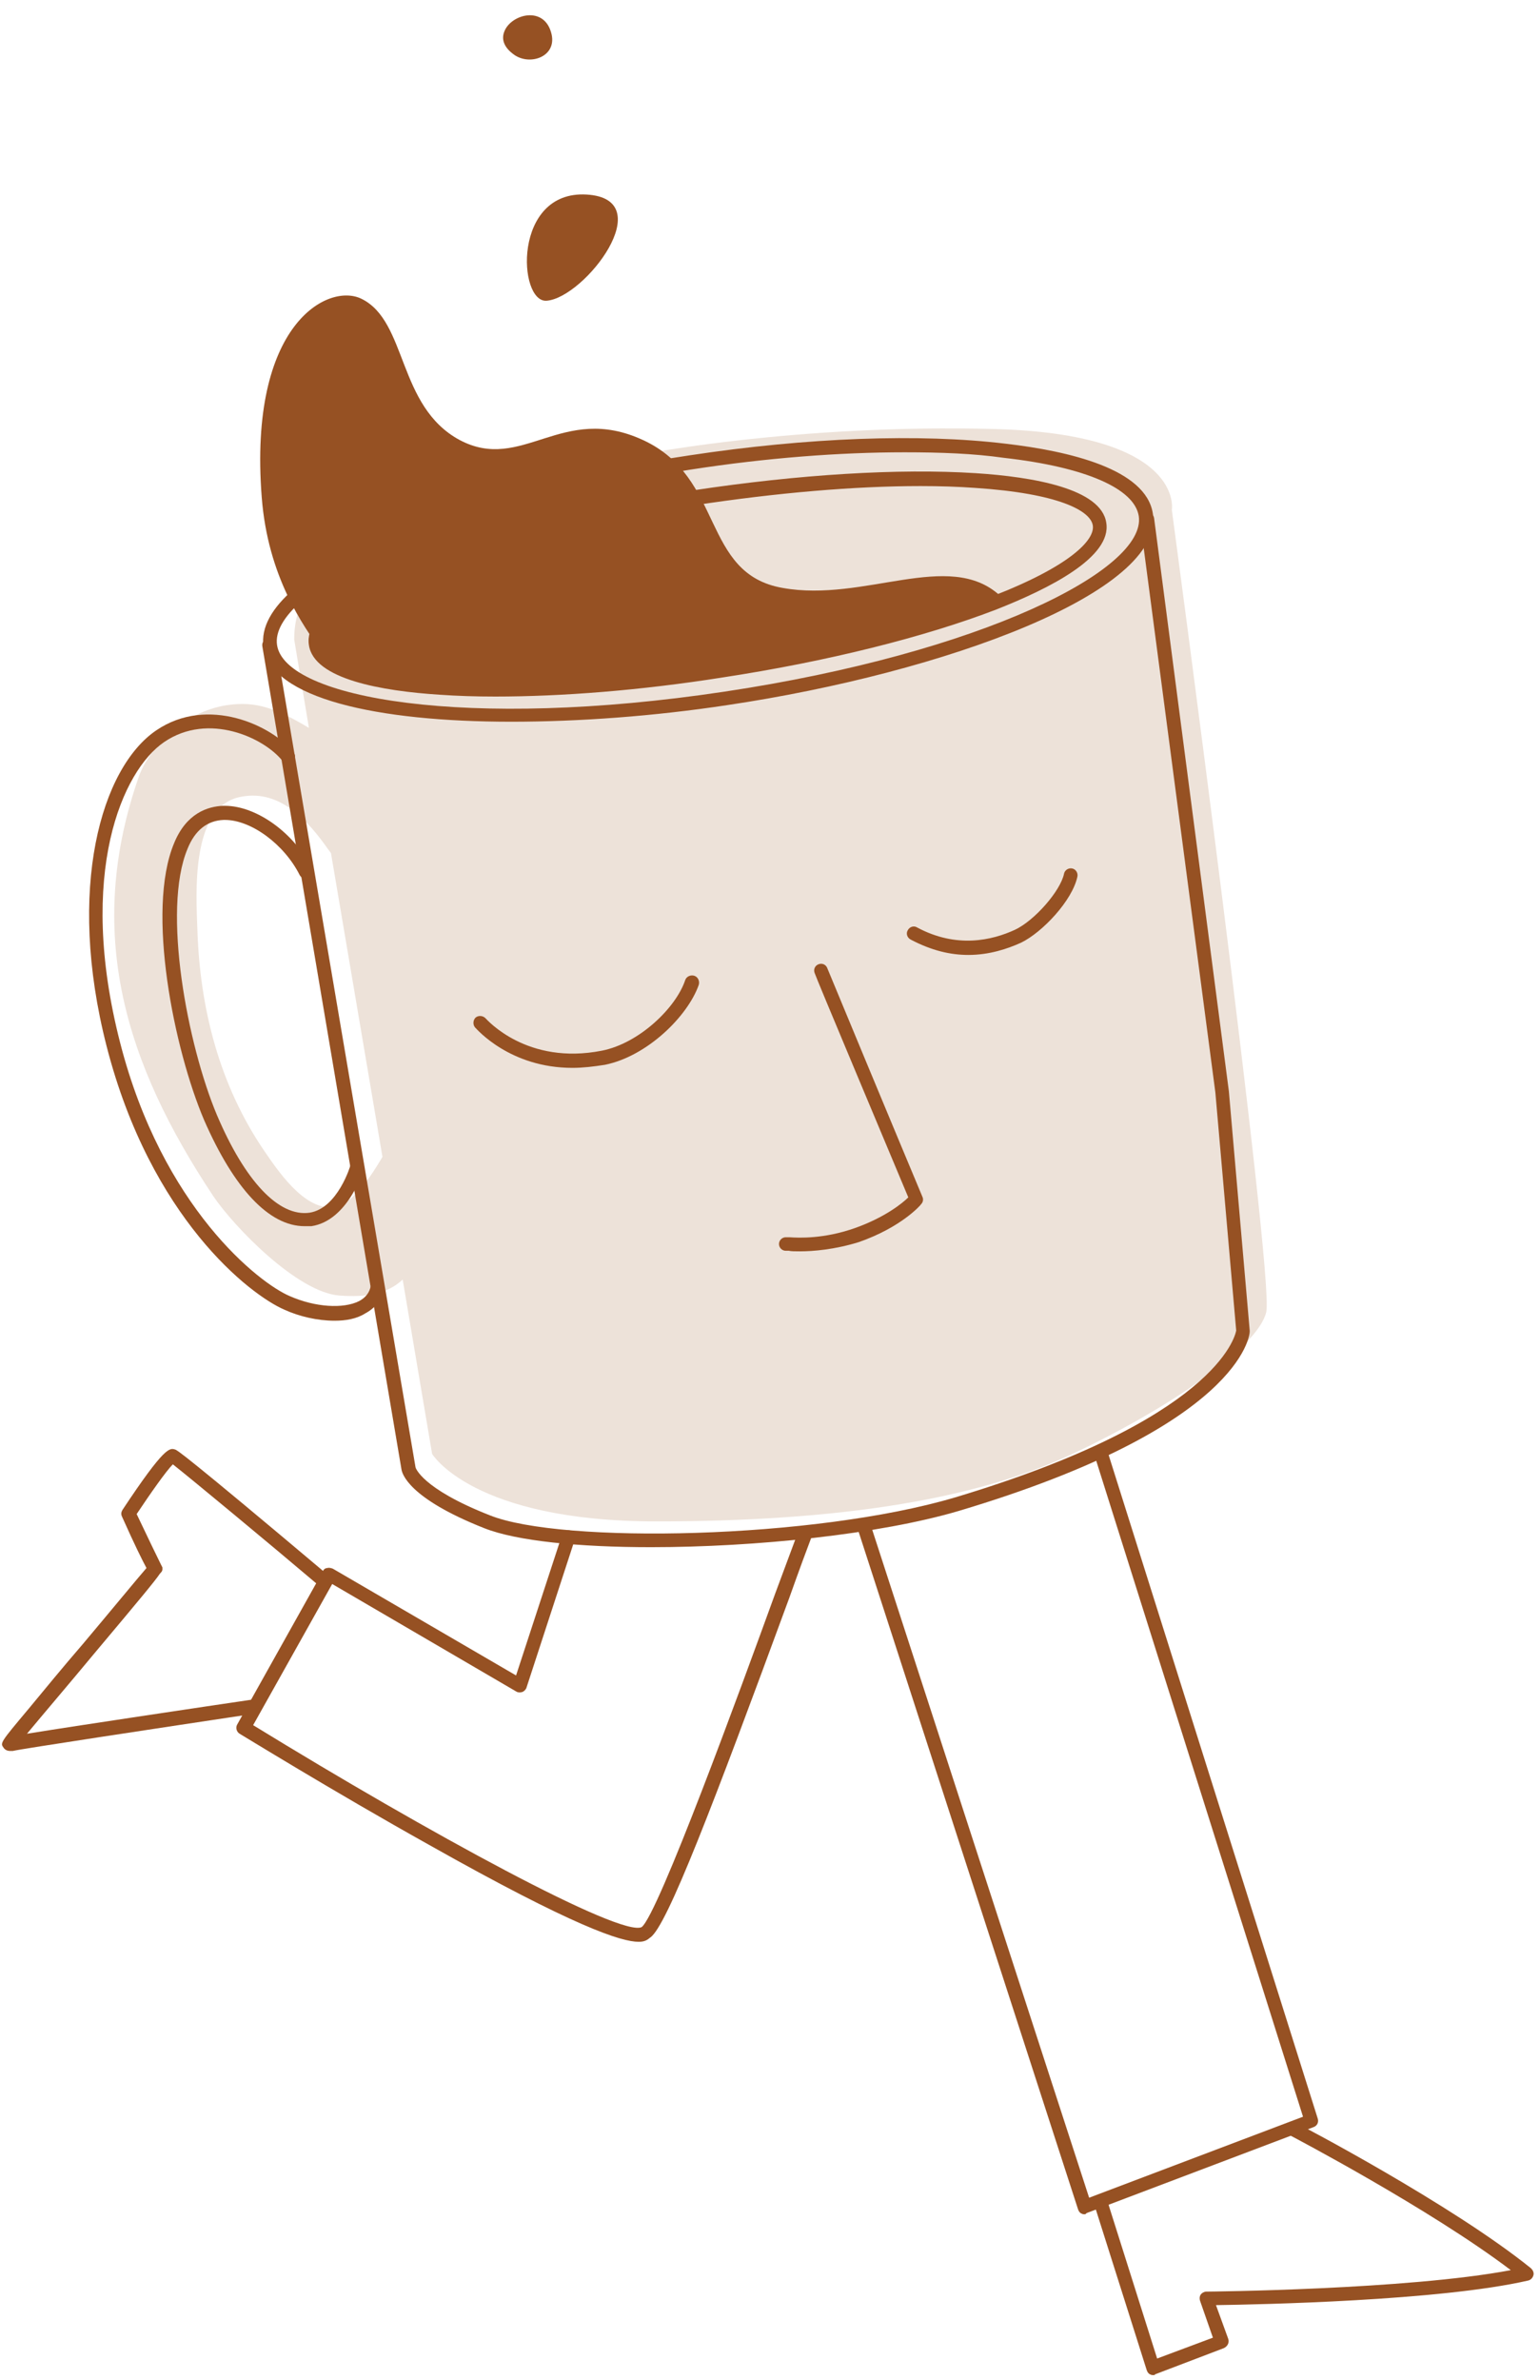 <svg xmlns="http://www.w3.org/2000/svg" xmlns:xlink="http://www.w3.org/1999/xlink" width="259" zoomAndPan="magnify" viewBox="0 0 194.25 300" height="400" preserveAspectRatio="xMidYMid meet" version="1.0"><defs><clipPath id="a646c29cda"><path d="M 67.727 120.973 L 125.777 120.973 L 125.777 179.027 L 67.727 179.027 Z M 67.727 120.973 " clip-rule="nonzero"/></clipPath><clipPath id="18206be5ac"><path d="M 138 267 L 193.504 267 L 193.504 299.422 L 138 299.422 Z M 138 267 " clip-rule="nonzero"/></clipPath></defs><g clip-path="url(#a646c29cda)"><path fill="#965123" d="M 67.727 120.973 L 125.777 120.973 L 125.777 179.027 L 67.727 179.027 Z M 67.727 120.973 " fill-opacity="1" fill-rule="nonzero"/></g><path fill="#ede2d9" d="M 147.812 64.285 C 147.812 64.285 149.516 54.691 125.316 54.074 C 101.121 53.453 80.477 57.012 74.062 58.715 C 67.723 60.418 46.848 67.457 42.598 70.629 C 38.344 73.801 37.109 77.203 37.109 80.609 L 38.965 91.75 C 34.789 89.273 32.316 88.344 28.605 88.887 C 23.113 89.738 18.863 94.223 17.551 97.781 C 10.59 117.586 15.848 134.141 26.902 150.773 C 29.453 154.562 37.496 162.918 42.828 163.305 C 46.152 163.539 48.781 163.152 50.793 161.293 L 54.504 183.266 C 54.504 183.266 59.605 191.773 82.797 191.773 C 105.988 191.773 123.152 188.988 135.289 183.266 C 147.426 177.539 158.637 169.883 159.719 165.395 C 160.801 161.062 147.812 64.285 147.812 64.285 Z M 41.824 152.168 C 38.27 152.398 35.02 147.523 33.32 145.051 C 27.676 136.77 25.203 127.102 24.895 117.121 C 24.738 112.637 24.043 101.883 30.148 100.488 C 34.867 99.406 38.344 102.887 40.895 106.367 C 41.129 106.68 41.438 107.145 41.746 107.531 L 48.242 145.824 C 46.152 149.383 44.066 152.012 41.824 152.168 Z M 41.824 152.168 " fill-opacity="1" fill-rule="nonzero"/><path fill="#965123" d="M 82.102 195.023 C 73.055 195.023 65.172 194.25 61.074 192.625 C 51.488 188.836 50.715 185.738 50.637 185.199 L 33.09 81.461 C 33.012 80.996 33.32 80.531 33.785 80.453 C 34.246 80.375 34.711 80.688 34.789 81.148 L 52.414 184.965 C 52.414 184.965 53.109 187.598 61.77 191 C 70.816 194.637 102.664 194.02 120.445 188.758 C 153.227 178.934 155.777 168.566 155.93 167.715 L 153.301 137.699 L 143.793 65.523 C 143.715 65.059 144.102 64.594 144.566 64.516 C 145.031 64.441 145.496 64.828 145.57 65.293 L 155.004 137.547 L 157.633 167.715 C 157.633 167.793 157.633 167.793 157.633 167.871 C 157.633 168.336 156.473 179.859 120.91 190.461 C 110.938 193.398 95.32 195.023 82.102 195.023 Z M 82.102 195.023 " fill-opacity="1" fill-rule="nonzero"/><path fill="#965123" d="M 64.477 90.973 C 47.543 90.973 34.172 88.035 33.242 81.535 C 31.773 71.711 59.371 61.5 86.973 57.398 C 101.816 55.156 115.961 54.617 126.863 55.93 C 134.824 56.859 144.566 59.102 145.418 64.75 C 146.887 74.574 119.285 84.785 91.688 88.887 C 82.488 90.277 73.055 90.973 64.477 90.973 Z M 114.105 57.012 C 105.914 57.012 96.711 57.711 87.203 59.18 C 54.734 64.055 33.938 74.574 34.945 81.305 C 35.949 88.035 58.91 92.059 91.379 87.184 C 123.848 82.309 144.645 71.789 143.641 65.059 C 143.098 61.578 136.914 58.871 126.633 57.711 C 122.844 57.168 118.668 57.012 114.105 57.012 Z M 114.105 57.012 " fill-opacity="1" fill-rule="nonzero"/><path fill="#965123" d="M 62.465 87.801 C 59.992 87.801 57.672 87.727 55.43 87.57 C 48.242 87.105 39.582 85.637 38.965 81.305 C 38.27 76.973 46.152 73.027 52.801 70.398 C 61.848 66.914 74.215 63.82 87.438 61.809 C 100.734 59.797 113.336 59.023 123.074 59.645 C 130.266 60.109 138.922 61.578 139.543 65.91 C 140.238 70.242 132.352 74.188 125.703 76.816 C 116.66 80.301 104.289 83.395 91.07 85.406 C 80.789 87.027 70.891 87.801 62.465 87.801 Z M 116.117 61.27 C 107.77 61.27 97.949 62.121 87.746 63.668 C 74.602 65.68 62.387 68.695 53.422 72.176 C 43.602 75.965 40.355 79.293 40.664 81.148 C 40.973 83.008 44.992 85.172 55.508 85.867 C 65.094 86.488 77.617 85.715 90.762 83.703 C 103.902 81.691 116.117 78.676 125.086 75.191 C 134.902 71.402 138.148 68.074 137.84 66.219 C 137.531 64.363 133.512 62.195 122.996 61.5 C 120.832 61.344 118.516 61.27 116.117 61.27 Z M 116.117 61.27 " fill-opacity="1" fill-rule="nonzero"/><path fill="#965123" d="M 38.422 154.562 C 33.938 154.562 29.531 149.844 25.742 141.18 C 21.957 132.285 18.398 114.801 21.957 106.293 C 23.5 102.5 26.207 101.648 28.141 101.574 C 28.219 101.574 28.293 101.574 28.371 101.574 C 32.391 101.574 37.184 105.055 39.352 109.539 C 39.582 110.004 39.352 110.469 38.965 110.703 C 38.5 110.934 38.035 110.703 37.805 110.312 C 35.871 106.445 31.695 103.352 28.371 103.352 C 28.293 103.352 28.293 103.352 28.219 103.352 C 26.129 103.43 24.586 104.668 23.656 106.988 C 20.41 114.723 23.656 131.742 27.367 140.562 C 30.922 148.918 35.176 153.402 39.039 152.863 C 42.598 152.32 44.219 146.906 44.219 146.828 C 44.375 146.363 44.84 146.133 45.301 146.211 C 45.766 146.363 46 146.828 45.922 147.293 C 45.844 147.523 43.91 153.867 39.273 154.562 C 39.039 154.562 38.73 154.562 38.422 154.562 Z M 38.422 154.562 " fill-opacity="1" fill-rule="nonzero"/><path fill="#965123" d="M 42.211 166.477 C 40.047 166.477 37.727 165.938 35.871 165.086 C 31.543 163.227 19.02 153.559 13.453 131.898 C 8.348 112.016 12.758 96.777 19.715 92.059 C 26.207 87.648 34.324 91.438 37.031 94.844 C 37.34 95.23 37.262 95.77 36.875 96.082 C 36.488 96.391 35.949 96.312 35.641 95.926 C 33.32 92.984 26.285 89.738 20.719 93.527 C 15.461 97.086 9.664 110.082 15.152 131.434 C 20.488 152.242 32.703 161.758 36.566 163.383 C 39.738 164.777 43.293 165.008 45.301 164.004 C 46.152 163.539 46.617 162.918 46.773 162.066 C 46.848 161.605 47.312 161.293 47.777 161.371 C 48.242 161.449 48.551 161.914 48.473 162.379 C 48.164 163.77 47.391 164.852 46.074 165.551 C 44.992 166.246 43.602 166.477 42.211 166.477 Z M 42.211 166.477 " fill-opacity="1" fill-rule="nonzero"/><path fill="#965123" d="M 80.555 244.766 C 78.391 244.766 72.516 242.91 54.117 232.543 C 42.055 225.812 30.383 218.617 30.227 218.539 C 29.84 218.309 29.688 217.766 29.918 217.379 L 40.742 198.039 C 40.82 197.809 41.051 197.652 41.281 197.652 C 41.516 197.578 41.746 197.652 41.977 197.73 L 65.094 211.191 L 70.891 193.477 C 71.047 193.012 71.512 192.781 71.973 192.934 C 72.438 193.09 72.668 193.555 72.516 194.02 L 66.406 212.738 C 66.332 212.973 66.098 213.203 65.867 213.281 C 65.637 213.359 65.324 213.359 65.094 213.203 L 41.902 199.664 L 31.93 217.457 C 54.117 231.074 78.312 244.223 80.941 242.91 C 83.027 241.285 93.387 212.973 97.797 200.824 C 99.109 197.344 100.113 194.559 100.734 192.934 C 100.887 192.469 101.43 192.238 101.891 192.395 C 102.355 192.547 102.59 193.09 102.434 193.555 C 101.816 195.18 100.809 197.887 99.574 201.367 C 89.988 227.438 84.113 242.832 82.023 244.223 C 81.637 244.535 81.328 244.766 80.555 244.766 Z M 80.555 244.766 " fill-opacity="1" fill-rule="nonzero"/><path fill="#965123" d="M 1.238 220.707 C 0.926 220.707 0.617 220.551 0.465 220.32 C 0 219.699 0 219.699 3.633 215.367 C 5.488 213.125 7.961 210.109 10.438 207.246 C 13.762 203.301 17.395 198.891 18.477 197.652 C 17.938 196.648 17.008 194.793 15.383 191.156 C 15.23 190.848 15.309 190.535 15.461 190.305 C 20.797 182.258 21.414 182.492 22.109 182.723 C 22.344 182.801 22.961 183.031 41.516 198.66 C 41.902 198.969 41.902 199.512 41.594 199.898 C 41.281 200.285 40.742 200.285 40.355 199.973 C 33.785 194.406 23.965 186.281 21.801 184.578 C 20.949 185.43 18.941 188.293 17.238 190.848 C 18.555 193.633 19.945 196.492 20.254 197.113 C 20.332 197.266 20.41 197.422 20.488 197.578 C 20.488 197.652 20.488 197.73 20.488 197.809 C 20.488 198.039 20.332 198.195 20.176 198.352 C 19.559 199.277 17.625 201.598 11.906 208.406 C 8.891 212.043 5.258 216.297 3.402 218.539 C 9.586 217.535 26.207 215.059 32.004 214.207 C 32.469 214.133 32.934 214.441 33.012 214.98 C 33.09 215.445 32.777 215.91 32.238 215.988 C 20.41 217.766 2.473 220.477 1.625 220.707 C 1.312 220.707 1.312 220.707 1.238 220.707 Z M 1.238 220.707 " fill-opacity="1" fill-rule="nonzero"/><path fill="#965123" d="M 136.836 279.113 C 136.68 279.113 136.605 279.113 136.449 279.035 C 136.219 278.957 136.062 278.727 135.984 278.496 L 108.156 192.625 C 108 192.16 108.23 191.695 108.695 191.543 C 109.16 191.387 109.625 191.621 109.777 192.082 L 137.379 277.023 L 164.359 266.812 L 138.148 183.73 C 137.996 183.266 138.227 182.801 138.691 182.645 C 139.156 182.492 139.617 182.723 139.773 183.188 L 166.215 267.047 C 166.367 267.508 166.137 267.973 165.672 268.129 L 137.066 278.957 C 136.992 279.035 136.914 279.113 136.836 279.113 Z M 136.836 279.113 " fill-opacity="1" fill-rule="nonzero"/><g clip-path="url(#18206be5ac)"><path fill="#965123" d="M 145.496 299.383 C 145.34 299.383 145.262 299.383 145.109 299.305 C 144.875 299.227 144.723 298.996 144.645 298.762 L 138.074 278.031 C 137.918 277.566 138.148 277.102 138.613 276.949 C 139.078 276.793 139.543 277.023 139.695 277.488 L 145.957 297.293 L 152.992 294.664 L 151.371 290.02 C 151.293 289.789 151.293 289.48 151.445 289.246 C 151.602 289.016 151.91 288.859 152.145 288.859 C 152.375 288.859 177.5 288.629 190.566 286.152 C 180.359 278.418 162.965 269.289 162.812 269.211 C 162.348 268.98 162.191 268.438 162.426 268.051 C 162.656 267.586 163.199 267.434 163.586 267.664 C 163.816 267.742 183.145 277.875 193.117 285.922 C 193.348 286.152 193.504 286.461 193.426 286.773 C 193.348 287.082 193.117 287.391 192.73 287.469 C 181.598 290.02 158.945 290.484 153.379 290.562 L 154.926 294.816 C 155.082 295.281 154.848 295.746 154.387 295.977 L 145.648 299.305 C 145.727 299.383 145.57 299.383 145.496 299.383 Z M 145.496 299.383 " fill-opacity="1" fill-rule="nonzero"/></g><path fill="#965123" d="M 100.887 157.734 C 100.27 157.734 99.805 157.734 99.496 157.66 C 99.34 157.66 99.188 157.66 99.109 157.66 C 98.645 157.66 98.258 157.273 98.258 156.809 C 98.258 156.344 98.645 155.957 99.109 155.957 C 99.188 155.957 99.34 155.957 99.574 155.957 C 100.734 156.035 103.902 156.188 107.844 154.797 C 111.555 153.48 113.797 151.703 114.57 150.93 C 112.176 145.203 102.898 123.156 102.742 122.613 C 102.59 122.152 102.82 121.688 103.285 121.531 C 103.746 121.375 104.211 121.609 104.367 122.074 C 104.676 122.848 113.102 143.113 116.348 150.852 C 116.504 151.16 116.426 151.547 116.195 151.777 C 116.117 151.934 113.645 154.719 108.309 156.574 C 105.293 157.504 102.59 157.734 100.887 157.734 Z M 100.887 157.734 " fill-opacity="1" fill-rule="nonzero"/><path fill="#965123" d="M 72.207 134.605 C 64.32 134.605 60.145 129.73 59.914 129.5 C 59.605 129.113 59.684 128.57 59.992 128.262 C 60.379 127.953 60.918 128.031 61.227 128.34 C 61.461 128.57 66.484 134.297 75.918 132.438 C 80.633 131.512 85.27 127.023 86.43 123.543 C 86.586 123.078 87.125 122.848 87.59 123 C 88.055 123.156 88.285 123.699 88.133 124.16 C 86.738 128.105 81.637 133.137 76.305 134.219 C 74.836 134.449 73.52 134.605 72.207 134.605 Z M 72.207 134.605 " fill-opacity="1" fill-rule="nonzero"/><path fill="#965123" d="M 122.148 120.371 C 119.906 120.371 117.508 119.828 114.879 118.438 C 114.418 118.207 114.262 117.664 114.492 117.277 C 114.727 116.812 115.266 116.656 115.652 116.891 C 120.68 119.598 125.164 118.516 128.023 117.199 C 130.496 116.039 133.742 112.324 134.207 110.16 C 134.285 109.695 134.75 109.387 135.211 109.465 C 135.676 109.539 135.984 110.004 135.906 110.469 C 135.289 113.484 131.5 117.508 128.797 118.824 C 127.094 119.598 124.777 120.371 122.148 120.371 Z M 122.148 120.371 " fill-opacity="1" fill-rule="nonzero"/><path fill="#965123" d="M 63.625 3.945 C 63.238 4.875 63.469 5.957 64.938 6.961 C 66.949 8.277 70.195 7.117 69.578 4.332 C 68.727 0.617 64.477 1.777 63.625 3.945 Z M 63.625 3.945 " fill-opacity="1" fill-rule="nonzero"/><path fill="#965123" d="M 59.605 86.875 C 46.617 86.254 41.902 84.012 40.586 82.156 C 38.27 78.906 33.785 72.719 33.012 62.66 C 31.309 40.77 41.438 35.586 45.613 37.672 C 51.41 40.535 50.098 51.211 57.98 55.465 C 65.867 59.645 70.891 50.746 81.098 55.465 C 91.379 60.184 88.441 72.332 98.723 74.109 C 109.004 75.965 119.672 69.238 126.09 75.039 C 126.863 77.051 104.367 82.309 85.582 85.02 C 74.293 86.719 59.605 86.875 59.605 86.875 Z M 59.605 86.875 " fill-opacity="1" fill-rule="nonzero"/><path fill="#965123" d="M 68.961 37.906 C 65.324 38.215 64.629 23.98 73.984 24.523 C 83.34 25.062 73.754 37.52 68.961 37.906 Z M 68.961 37.906 " fill-opacity="1" fill-rule="nonzero"/></svg>